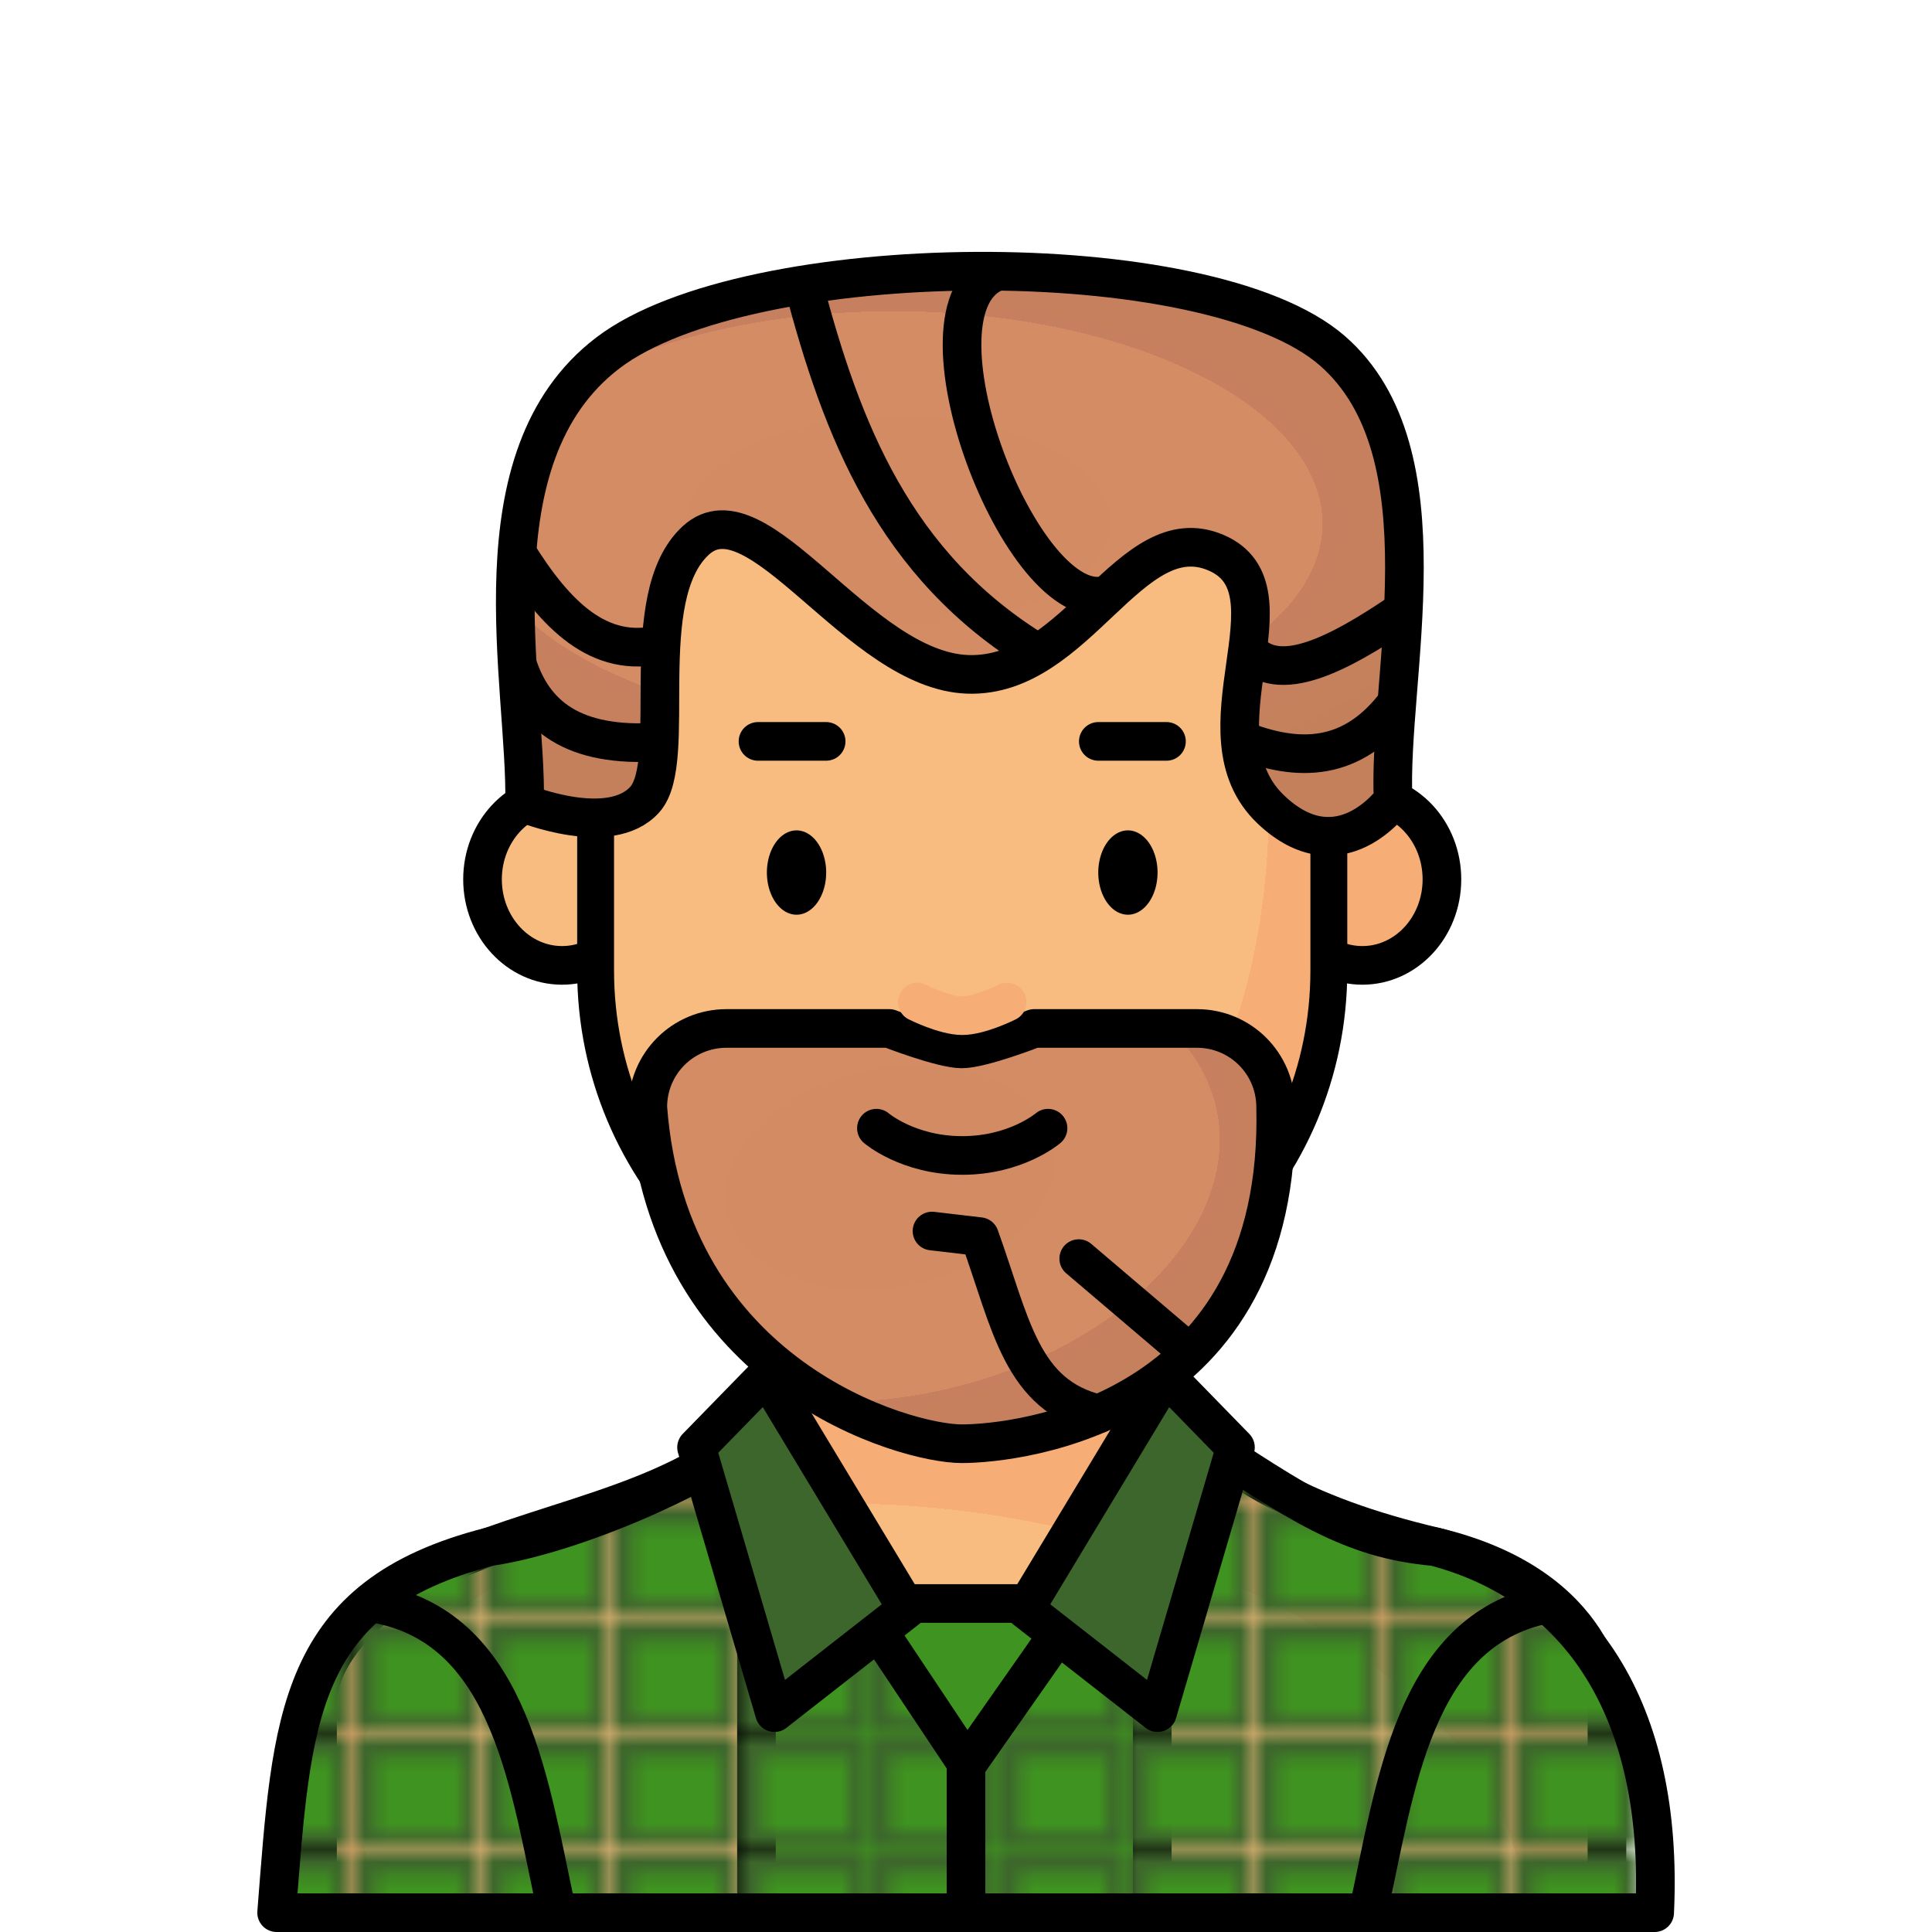 <?xml version="1.0" encoding="UTF-8" standalone="no"?>
<svg
   xmlns:osb="http://www.openswatchbook.org/uri/2009/osb"
   xmlns:dc="http://purl.org/dc/elements/1.1/"
   xmlns:cc="http://creativecommons.org/ns#"
   xmlns:rdf="http://www.w3.org/1999/02/22-rdf-syntax-ns#"
   xmlns:svg="http://www.w3.org/2000/svg"
   xmlns="http://www.w3.org/2000/svg"
   xmlns:xlink="http://www.w3.org/1999/xlink"
   xmlns:sodipodi="http://sodipodi.sourceforge.net/DTD/sodipodi-0.dtd"
   xmlns:inkscape="http://www.inkscape.org/namespaces/inkscape"
   width="150mm"
   height="150mm"
   viewBox="0 0 150 150"
   version="1.1"
   id="svg3147"
   inkscape:version="1.0 (4035a4fb49, 2020-05-01)"
   sodipodi:docname="hipster.svg">
  <defs
     id="defs3141">
    <pattern
       patternTransform="translate(-3622.2,181.516)"
       id="pattern1570"
       xlink:href="#carreau-vert"
       inkscape:collect="always" />
    <pattern
       patternUnits="userSpaceOnUse"
       width="8.713"
       height="7.611"
       patternTransform="translate(-2054.333,1959.279)"
       id="carreau-pt">
      <rect
         style="fill:#800000;fill-opacity:1;stroke:none;stroke-width:1.086;stroke-linecap:round;stroke-linejoin:round;stroke-miterlimit:4;stroke-dasharray:none;stop-color:#000000"
         id="rect119919"
         width="8.713"
         height="7.611"
         x="-2.2737368e-13"
         y="6.2746067e-06" />
      <path
         style="fill:#800000;stroke:#c11a1a;stroke-width:1.81;stroke-linecap:butt;stroke-linejoin:miter;stroke-miterlimit:4;stroke-dasharray:none;stroke-opacity:1"
         d="M 3.075,7.611 V 0"
         id="path119921" />
      <path
         style="fill:#c11a1a;fill-opacity:1;stroke:#c11a1a;stroke-width:1.81;stroke-linecap:butt;stroke-linejoin:miter;stroke-miterlimit:4;stroke-dasharray:none;stroke-opacity:1"
         d="M 1.3287401e-5,4.79 H 8.713"
         id="path119923" />
    </pattern>
    <pattern
       patternUnits="userSpaceOnUse"
       width="85"
       height="85"
       patternTransform="translate(-1862,1832)"
       id="pattern115842">
      <rect
         style="fill:#800000;fill-opacity:1;stroke:none;stroke-width:11.339;stroke-linecap:round;stroke-linejoin:round;stroke-miterlimit:4;stroke-dasharray:none;stop-color:#000000"
         id="rect104700"
         width="85"
         height="85"
         x="3.4178149e-05"
         y="0" />
      <path
         style="fill:#800000;stroke:#c11a1a;stroke-width:18.898;stroke-linecap:butt;stroke-linejoin:miter;stroke-miterlimit:4;stroke-dasharray:none;stroke-opacity:1"
         d="M 30,85 V 1.0187008e-5"
         id="path104779" />
      <path
         style="fill:#c11a1a;fill-opacity:1;stroke:#c11a1a;stroke-width:18.898;stroke-linecap:butt;stroke-linejoin:miter;stroke-miterlimit:4;stroke-dasharray:none;stroke-opacity:1"
         d="M 0,53.5 H 85"
         id="path107256" />
    </pattern>
    <radialGradient
       inkscape:collect="always"
       xlink:href="#linearGradient326752"
       id="radialGradient23876-5-5-8"
       cx="-392.122"
       cy="643.173"
       fx="-392.122"
       fy="643.173"
       r="195.663"
       gradientTransform="matrix(0.326,0.05,-0.029,0.19,219.531,24.745)"
       gradientUnits="userSpaceOnUse" />
    <linearGradient
       inkscape:collect="always"
       id="linearGradient326752">
      <stop
         style="stop-color:#f8bc80;stop-opacity:1"
         offset="0"
         id="stop326744" />
      <stop
         id="stop326746"
         offset="0.707"
         style="stop-color:#f8bc80;stop-opacity:1" />
      <stop
         id="stop326748"
         offset="0.707"
         style="stop-color:#f6ae76;stop-opacity:1" />
      <stop
         style="stop-color:#f6ae76;stop-opacity:1"
         offset="1"
         id="stop326750" />
    </linearGradient>
    <radialGradient
       inkscape:collect="always"
       xlink:href="#linearGradient326752"
       id="radialGradient1872-4-0-7"
       cx="-213.612"
       cy="144.489"
       fx="-213.612"
       fy="144.489"
       r="29.964"
       gradientTransform="matrix(1.545,-0.27,0.454,2.159,328.823,-331.017)"
       gradientUnits="userSpaceOnUse" />
    <radialGradient
       inkscape:collect="always"
       xlink:href="#linearGradient631666"
       id="radialGradient629550-3-3"
       cx="-646.539"
       cy="83.52"
       fx="-646.539"
       fy="83.52"
       r="25.547"
       gradientTransform="matrix(1.412,-0.288,0.189,0.926,122.049,-64.993)"
       gradientUnits="userSpaceOnUse" />
    <linearGradient
       inkscape:collect="always"
       id="linearGradient631666">
      <stop
         style="stop-color:#d38b63;stop-opacity:1"
         offset="0"
         id="stop631658" />
      <stop
         id="stop631660"
         offset="0.704"
         style="stop-color:#d48c64;stop-opacity:1" />
      <stop
         id="stop631662"
         offset="0.704"
         style="stop-color:#c7805f;stop-opacity:1" />
      <stop
         style="stop-color:#c4805b;stop-opacity:1"
         offset="1"
         id="stop631664" />
    </linearGradient>
    <radialGradient
       inkscape:collect="always"
       xlink:href="#linearGradient631666"
       id="radialGradient670373-0-1"
       cx="-646.131"
       cy="32.512"
       fx="-646.131"
       fy="32.512"
       r="35.729"
       gradientTransform="matrix(1.307,0.011,-0.005,0.647,70.307,133.65)"
       gradientUnits="userSpaceOnUse" />
    <pattern
       id="carreau-vert"
       patternTransform="translate(-4914.837,100.067)"
       height="8.541"
       width="9.515"
       patternUnits="userSpaceOnUse">
      <rect
         style="color:#000000;overflow:visible;fill:url(#linearGradient4920);fill-opacity:1;stroke:#3d662c;stroke-width:1.355;stroke-linecap:square;stroke-linejoin:miter;stroke-miterlimit:4;stroke-dasharray:none;stroke-opacity:1;stop-color:#000000"
         id="rect4918"
         width="8.16"
         height="7.186"
         x="0.678"
         y="0.678" />
    </pattern>
    <linearGradient
       y2="37.991"
       x2="-1234.215"
       y1="37.991"
       x1="-1248.374"
       gradientTransform="matrix(0.963,0,0,0.848,1201.063,-26.799)"
       gradientUnits="userSpaceOnUse"
       id="linearGradient4920"
       xlink:href="#linearGradient4905"
       inkscape:collect="always" />
    <linearGradient
       osb:paint="solid"
       id="linearGradient4905">
      <stop
         id="stop4903"
         offset="0"
         style="stop-color:#3f9320;stop-opacity:1;" />
    </linearGradient>
    <pattern
       patternTransform="translate(-857.441,1556.211)"
       id="pattern119939-1"
       xlink:href="#pattern115842-0-4"
       inkscape:collect="always" />
    <pattern
       id="pattern115842-0-4"
       patternTransform="translate(-1862,1832)"
       height="85"
       width="85"
       patternUnits="userSpaceOnUse">
      <rect
         y="0"
         x="3.4178149e-05"
         height="85"
         width="85"
         id="rect104700-3-5"
         style="fill:#800000;fill-opacity:1;stroke:none;stroke-width:11.339;stroke-linecap:round;stroke-linejoin:round;stroke-miterlimit:4;stroke-dasharray:none;stop-color:#000000" />
      <path
         id="path104779-9-5"
         d="M 30,85 V 1.0187008e-5"
         style="fill:#800000;stroke:#c11a1a;stroke-width:18.898;stroke-linecap:butt;stroke-linejoin:miter;stroke-miterlimit:4;stroke-dasharray:none;stroke-opacity:1" />
      <path
         id="path107256-5-6"
         d="M 0,53.5 H 85"
         style="fill:#c11a1a;fill-opacity:1;stroke:#c11a1a;stroke-width:18.898;stroke-linecap:butt;stroke-linejoin:miter;stroke-miterlimit:4;stroke-dasharray:none;stroke-opacity:1" />
    </pattern>
  </defs>
  <sodipodi:namedview
     id="base"
     pagecolor="#ffffff"
     bordercolor="#666666"
     borderopacity="1.0"
     inkscape:pageopacity="0.0"
     inkscape:pageshadow="2"
     inkscape:zoom="0.7"
     inkscape:cx="-237.52503"
     inkscape:cy="531.77873"
     inkscape:document-units="mm"
     inkscape:current-layer="layer1"
     inkscape:document-rotation="0"
     showgrid="false"
     inkscape:window-width="1920"
     inkscape:window-height="1017"
     inkscape:window-x="-8"
     inkscape:window-y="-8"
     inkscape:window-maximized="1" />
  <g
     inkscape:label="Calque 1"
     inkscape:groupmode="layer"
     id="layer1">
    <g
       transform="translate(0,16.573)"
       id="g1628">
      <path
         id="rect8920-8-7-7"
         style="mix-blend-mode:normal;fill:url(#radialGradient23876-5-5-8);fill-opacity:1;stroke:#000000;stroke-width:3;stroke-linecap:round;stroke-linejoin:round;stroke-miterlimit:4;stroke-dasharray:none;stroke-opacity:1;stop-color:#000000"
         d="m 62.234,75.913 v 14.325 c -5.824,8.507 -14.888,9.956 -24.19,13.267 -13.88,4.94 -13.392,12.097 -13.392,12.097 v 16.325 h 100.111 v -16.325 c 0,0 -0.371,-9.014 -13.392,-12.097 -10.082,-2.387 -16.719,-5.952 -23.435,-13.267 v -14.325 z"
         sodipodi:nodetypes="cccccccsccc" />
      <ellipse
         ry="6.679"
         rx="6.176"
         cy="51.7"
         cx="43.639"
         id="path861-2-70-2-5"
         style="color:#000000;overflow:visible;mix-blend-mode:normal;fill:#f8bc80;fill-opacity:1;stroke:#000000;stroke-width:3;stroke-linecap:round;stroke-miterlimit:4;stroke-dasharray:none;stroke-opacity:1;stop-color:#000000" />
      <ellipse
         style="color:#000000;overflow:visible;mix-blend-mode:normal;fill:#f6ae76;fill-opacity:1;stroke:#000000;stroke-width:3;stroke-linecap:round;stroke-miterlimit:4;stroke-dasharray:none;stroke-opacity:1;stop-color:#000000"
         id="path861-0-6-5-1-86"
         cx="105.775"
         cy="51.7"
         rx="6.176"
         ry="6.679" />
      <path
         id="rect1621-9-7-66"
         style="mix-blend-mode:normal;fill:url(#radialGradient1872-4-0-7);fill-opacity:1;stroke:#000000;stroke-width:2.863;stroke-linecap:round;stroke-linejoin:round;stop-color:#000000"
         d="m 74.707,16.157 c 15.769,0 28.464,12.695 28.464,28.464 v 14.157 c 0,15.769 -12.695,28.464 -28.464,28.464 -15.769,0 -28.464,-12.695 -28.464,-28.464 v -14.157 c 0,-15.769 12.695,-28.464 28.464,-28.464 z"
         sodipodi:nodetypes="ssszsss" />
      <g
         style="mix-blend-mode:normal"
         id="g2407-6-61-8"
         transform="translate(284.443,-89.978)">
        <path
           d="m -220.299,141.149 a 2.301,3.274 0 0 1 -2.279,3.274 2.301,3.274 0 0 1 -2.323,-3.21 2.301,3.274 0 0 1 2.234,-3.336 2.301,3.274 0 0 1 2.367,3.145"
           sodipodi:arc-type="arc"
           sodipodi:open="true"
           sodipodi:end="6.2442187"
           sodipodi:start="0"
           sodipodi:ry="3.2740517"
           sodipodi:rx="2.3012009"
           sodipodi:cy="141.14864"
           sodipodi:cx="-222.59987"
           sodipodi:type="arc"
           id="path984-6-3-49-9"
           style="color:#000000;overflow:visible;fill:#000000;fill-opacity:1;stroke:none;stroke-width:3;stroke-linecap:round;stroke-linejoin:round;stroke-miterlimit:4;stroke-dasharray:none;stroke-opacity:1;stop-color:#000000" />
        <path
           d="m -194.571,141.149 a 2.301,3.274 0 0 1 -2.279,3.274 2.301,3.274 0 0 1 -2.323,-3.21 2.301,3.274 0 0 1 2.234,-3.336 2.301,3.274 0 0 1 2.367,3.145"
           style="color:#000000;overflow:visible;fill:#000000;fill-opacity:1;stroke:none;stroke-width:3;stroke-linecap:round;stroke-linejoin:round;stroke-miterlimit:4;stroke-dasharray:none;stroke-opacity:1;stop-color:#000000"
           id="path984-3-2-8-0-1"
           sodipodi:type="arc"
           sodipodi:cx="-196.87254"
           sodipodi:cy="141.14864"
           sodipodi:rx="2.3012009"
           sodipodi:ry="3.2740517"
           sodipodi:start="0"
           sodipodi:end="6.2442187"
           sodipodi:open="true"
           sodipodi:arc-type="arc" />
      </g>
      <g
         style="mix-blend-mode:normal"
         id="g66903-6-4-2"
         transform="translate(271.145,-74.084)">
        <path
           style="fill:none;stroke:#000000;stroke-width:3;stroke-linecap:round;stroke-linejoin:round;stroke-miterlimit:4;stroke-dasharray:none;stroke-opacity:1"
           d="m -185.872,115.072 h 5.292"
           id="path66722-4-2-7" />
        <path
           style="fill:none;stroke:#000000;stroke-width:3;stroke-linecap:round;stroke-linejoin:round;stroke-miterlimit:4;stroke-dasharray:none;stroke-opacity:1"
           d="m -212.295,115.072 h 5.292"
           id="path66722-1-5-8-8" />
      </g>
      <g
         style="mix-blend-mode:normal"
         id="g705514-6"
         transform="translate(844.155,-123.714)">
        <path
           id="rect628553-7-2"
           style="fill:url(#radialGradient629550-3-3);fill-opacity:1;stroke:#000000;stroke-width:3;stroke-linecap:round;stroke-linejoin:round;stroke-miterlimit:4;stroke-dasharray:none;stop-color:#000000"
           d="m -787.747,186.99 h 12.637 c 0,0 4.061,1.587 5.623,1.587 1.562,0 5.623,-1.587 5.623,-1.587 h 12.637 c 3.386,0 6.112,2.726 6.112,6.112 0.572,23.893 -20.021,26.13 -24.373,26.13 -4.351,0 -22.804,-5.141 -24.373,-26.13 0,-3.386 2.726,-6.112 6.112,-6.112 z"
           sodipodi:nodetypes="cczccczcc" />
        <path
           style="fill:none;stroke:#000000;stroke-width:3;stroke-linecap:round;stroke-linejoin:round;stroke-miterlimit:4;stroke-dasharray:none;stroke-opacity:1"
           d="m -771.794,202.719 3.696,0.433 c 2.459,6.841 3.234,12.317 9.23,13.766"
           id="path671985-0-9"
           sodipodi:nodetypes="ccc" />
        <path
           style="fill:none;stroke:#000000;stroke-width:3;stroke-linecap:round;stroke-linejoin:miter;stroke-miterlimit:4;stroke-dasharray:none;stroke-opacity:1"
           d="m -752.826,211.304 -7.576,-6.445"
           id="path672338-6-2"
           sodipodi:nodetypes="cc" />
      </g>
      <path
         style="mix-blend-mode:normal;fill:none;stroke:#000000;stroke-width:3;stroke-linecap:round;stroke-linejoin:miter;stroke-miterlimit:4;stroke-dasharray:none;stroke-opacity:1"
         d="m 68.045,71.02 c 0,0 2.461,2.117 6.662,2.117 4.201,0 6.662,-2.117 6.662,-2.117"
         id="path2252-47-1-0"
         sodipodi:nodetypes="czc" />
      <g
         style="mix-blend-mode:normal"
         id="g705509-1"
         transform="translate(844.155,-123.714)">
        <path
           style="fill:url(#radialGradient670373-0-1);fill-opacity:1;stroke:#000000;stroke-width:3;stroke-linecap:round;stroke-linejoin:round;stroke-miterlimit:4;stroke-dasharray:none;stroke-opacity:1"
           d="m -803.428,169.524 c 0,0 6.643,2.702 9.335,-0.307 2.693,-3.009 -0.862,-15.685 3.96,-20.116 4.822,-4.431 12.626,10.132 21.137,10.397 8.511,0.264 12.6,-12.297 19.253,-9.446 6.652,2.851 -2.011,14.003 4.277,19.957 5.331,5.049 9.472,-0.756 9.472,-0.756 -0.448,-9.408 4.36,-26.973 -4.72,-34.882 -9.674,-8.427 -45.38,-8.09 -56.229,0.158 -10.659,8.104 -6.286,25.819 -6.484,34.995 z"
           id="path622864-4-5"
           sodipodi:nodetypes="cszzzscssc" />
        <path
           style="fill:none;stroke:#000000;stroke-width:3;stroke-linecap:butt;stroke-linejoin:miter;stroke-miterlimit:4;stroke-dasharray:none;stroke-opacity:1"
           d="m -747.292,157.59 c 2.382,2.798 7.008,0.399 12.09,-3.057"
           id="path671377-0-7"
           sodipodi:nodetypes="cc" />
        <path
           style="fill:none;stroke:#000000;stroke-width:3;stroke-linecap:butt;stroke-linejoin:miter;stroke-miterlimit:4;stroke-dasharray:none;stroke-opacity:1"
           d="m -747.87,164.555 c 4.515,1.806 8.719,1.746 12.166,-2.853"
           id="path671379-9-0"
           sodipodi:nodetypes="cc" />
        <path
           style="fill:none;stroke:#000000;stroke-width:3;stroke-linecap:butt;stroke-linejoin:miter;stroke-miterlimit:4;stroke-dasharray:none;stroke-opacity:1"
           d="m -804.021,150.078 c 2.987,4.803 6.386,8.249 11.191,7.08"
           id="path671381-3-2"
           sodipodi:nodetypes="cc" />
        <path
           style="fill:none;stroke:#000000;stroke-width:3;stroke-linecap:butt;stroke-linejoin:miter;stroke-miterlimit:4;stroke-dasharray:none;stroke-opacity:1"
           d="m -803.999,158.692 c 1.262,3.971 4.285,6.517 11.023,6.055"
           id="path671383-0-8"
           sodipodi:nodetypes="cc" />
        <path
           style="fill:none;stroke:#000000;stroke-width:3;stroke-linecap:butt;stroke-linejoin:miter;stroke-miterlimit:4;stroke-dasharray:none;stroke-opacity:1"
           d="m -763.55,157.871 c -11.216,-6.807 -15.262,-17.423 -18.218,-28.619"
           id="path671385-0-6"
           sodipodi:nodetypes="cc" />
        <path
           style="fill:none;stroke:#000000;stroke-width:3;stroke-linecap:butt;stroke-linejoin:miter;stroke-miterlimit:4;stroke-dasharray:none;stroke-opacity:1"
           d="m -758.141,153.306 c -6.629,2.074 -16.056,-22.426 -8.56,-25.104"
           id="path671387-1-4"
           sodipodi:nodetypes="cc" />
      </g>
      <path
         style="mix-blend-mode:normal;fill:#000000;fill-opacity:0;stroke:#f6ae76;stroke-width:3;stroke-linecap:round;stroke-linejoin:miter;stroke-miterlimit:4;stroke-dasharray:none;stroke-opacity:1"
         d="m 71.22,61.225 c 0,0 2.103,1.058 3.487,1.058 1.384,0 3.487,-1.058 3.487,-1.058"
         id="path2252-4-5-0-3"
         sodipodi:nodetypes="czc" />
      <rect
         style="color:#000000;overflow:visible;mix-blend-mode:normal;fill:#3f9320;fill-opacity:1;stroke:#000000;stroke-width:3;stroke-linecap:round;stroke-linejoin:round;stop-color:#000000"
         id="rect1977-7-4"
         width="30.733"
         height="24.005"
         x="58.73"
         y="107.922" />
      <path
         id="rect8920-5-4-4-5-9"
         style="mix-blend-mode:normal;fill:url(#pattern1570);fill-opacity:1;stroke:#000000;stroke-width:3;stroke-linecap:round;stroke-linejoin:round;stroke-miterlimit:4;stroke-dasharray:none;stroke-opacity:1;stop-color:#000000"
         d="m 58.052,94.84 c -1.331,2.189 -12.732,7.588 -20.008,8.665 -15.104,3.851 -15.38,13.361 -16.567,28.422 h 106.99 c 0.748,-15.889 -5.968,-25.501 -17.096,-28.422 -6.614,-0.577 -10.627,-3.424 -18.469,-8.534 l -17.817,25.43 z"
         sodipodi:nodetypes="cccccccc" />
      <path
         style="mix-blend-mode:normal;fill:url(#pattern119939-1);fill-opacity:1;stroke:#000000;stroke-width:3;stroke-linecap:butt;stroke-linejoin:miter;stroke-miterlimit:4;stroke-dasharray:none;stroke-opacity:1"
         d="M 75,118.344 V 131.927"
         id="path71731-9-9-3-7"
         sodipodi:nodetypes="cc" />
      <path
         style="mix-blend-mode:normal;fill:none;stroke:#000000;stroke-width:3;stroke-linecap:round;stroke-linejoin:round;stroke-miterlimit:4;stroke-dasharray:none;stroke-opacity:1"
         d="m 29.429,107.977 c 10.311,2.063 11.687,14.256 13.827,23.95"
         id="path71939-6-9-0-9"
         sodipodi:nodetypes="cc" />
      <path
         style="mix-blend-mode:normal;fill:#3d662c;fill-opacity:1;stroke:#000000;stroke-width:3;stroke-linecap:round;stroke-linejoin:round;stroke-miterlimit:4;stroke-dasharray:none;stroke-opacity:1"
         d="M 54.08,95.801 60.13,116.397 70.429,108.347 59.503,90.238 Z"
         id="path71766-3-4-3-2"
         sodipodi:nodetypes="ccccc" />
      <path
         style="mix-blend-mode:normal;fill:none;stroke:#000000;stroke-width:3;stroke-linecap:round;stroke-linejoin:round;stroke-miterlimit:4;stroke-dasharray:none;stroke-opacity:1"
         d="m 120.033,107.977 c -10.311,2.063 -11.687,14.256 -13.827,23.95"
         id="path71939-0-6-8-9-5"
         sodipodi:nodetypes="cc" />
      <path
         sodipodi:nodetypes="ccccc"
         id="path71766-3-4-0-0-6"
         d="m 95.92,95.801 -6.05,20.596 -10.299,-8.049 10.926,-18.109 z"
         style="mix-blend-mode:normal;fill:#3d662c;fill-opacity:1;stroke:#000000;stroke-width:3;stroke-linecap:round;stroke-linejoin:round;stroke-miterlimit:4;stroke-dasharray:none;stroke-opacity:1" />
    </g>
  </g>
</svg>
